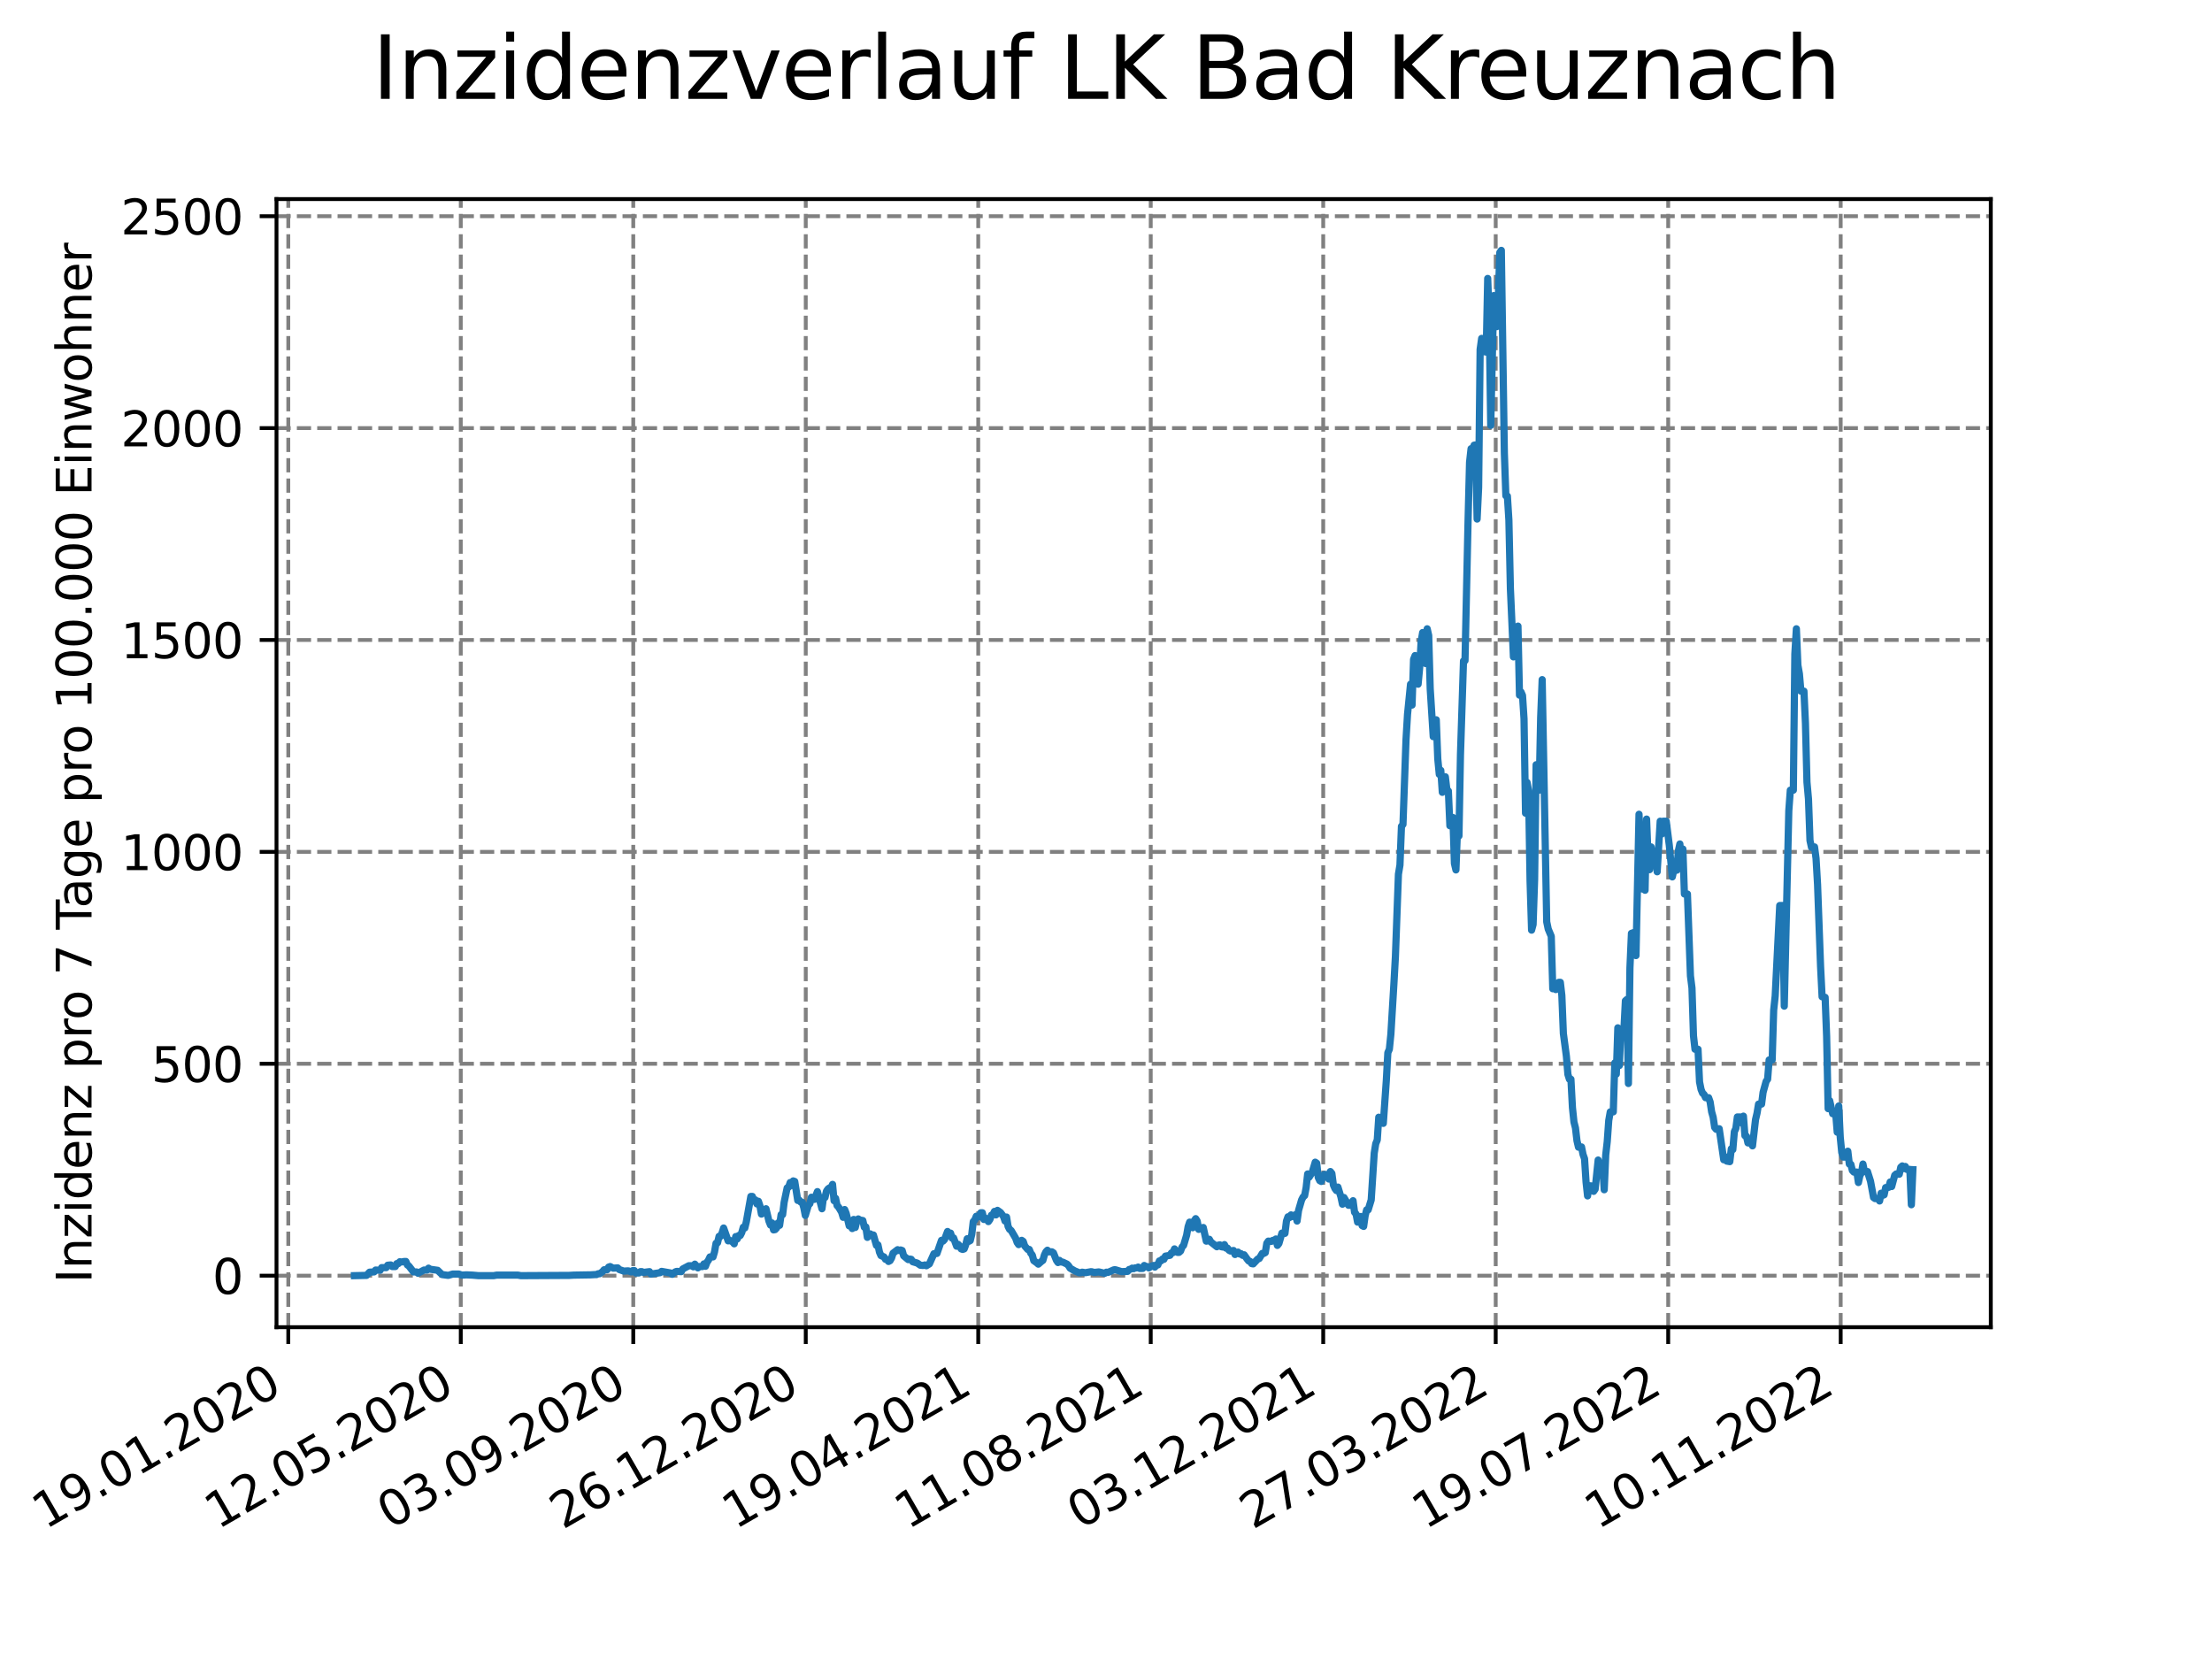 <?xml version="1.0" encoding="utf-8" standalone="no"?>
<!DOCTYPE svg PUBLIC "-//W3C//DTD SVG 1.1//EN"
  "http://www.w3.org/Graphics/SVG/1.1/DTD/svg11.dtd">
<svg xmlns:xlink="http://www.w3.org/1999/xlink" width="460.8pt" height="345.6pt" viewBox="0 0 460.8 345.6" xmlns="http://www.w3.org/2000/svg" version="1.1">
 <defs>
  <style type="text/css">*{stroke-linejoin: round; stroke-linecap: butt}</style>
 </defs>
 <g id="figure_1">
  <g id="patch_1">
   <path d="M 0 345.6 
L 460.8 345.6 
L 460.8 0 
L 0 0 
z
" style="fill: #ffffff"/>
  </g>
  <g id="axes_1">
   <g id="patch_2">
    <path d="M 57.6 276.48 
L 414.72 276.48 
L 414.72 41.472 
L 57.6 41.472 
z
" style="fill: #ffffff"/>
   </g>
   <g id="matplotlib.axis_1">
    <g id="xtick_1">
     <g id="line2d_1">
      <path d="M 60.056 276.48 
L 60.056 41.472 
" clip-path="url(#pfcb08f25c7)" style="fill: none; stroke-dasharray: 2.96,1.28; stroke-dashoffset: 0; stroke: #808080; stroke-width: 0.8"/>
     </g>
     <g id="line2d_2">
      <defs>
       <path id="m8d0f089c5f" d="M 0 0 
L 0 3.5 
" style="stroke: #000000; stroke-width: 0.8"/>
      </defs>
      <g>
       <use xlink:href="#m8d0f089c5f" x="60.056" y="276.48" style="stroke: #000000; stroke-width: 0.8"/>
      </g>
     </g>
     <g id="text_1">
      <!-- 19.01.2020 -->
      <g transform="translate(9.431 318.689) rotate(-30) scale(0.1 -0.1)">
       <defs>
        <path id="DejaVuSans-31" d="M 794 531 
L 1825 531 
L 1825 4091 
L 703 3866 
L 703 4441 
L 1819 4666 
L 2450 4666 
L 2450 531 
L 3481 531 
L 3481 0 
L 794 0 
L 794 531 
z
" transform="scale(0.016)"/>
        <path id="DejaVuSans-39" d="M 703 97 
L 703 672 
Q 941 559 1184 500 
Q 1428 441 1663 441 
Q 2288 441 2617 861 
Q 2947 1281 2994 2138 
Q 2813 1869 2534 1725 
Q 2256 1581 1919 1581 
Q 1219 1581 811 2004 
Q 403 2428 403 3163 
Q 403 3881 828 4315 
Q 1253 4750 1959 4750 
Q 2769 4750 3195 4129 
Q 3622 3509 3622 2328 
Q 3622 1225 3098 567 
Q 2575 -91 1691 -91 
Q 1453 -91 1209 -44 
Q 966 3 703 97 
z
M 1959 2075 
Q 2384 2075 2632 2365 
Q 2881 2656 2881 3163 
Q 2881 3666 2632 3958 
Q 2384 4250 1959 4250 
Q 1534 4250 1286 3958 
Q 1038 3666 1038 3163 
Q 1038 2656 1286 2365 
Q 1534 2075 1959 2075 
z
" transform="scale(0.016)"/>
        <path id="DejaVuSans-2e" d="M 684 794 
L 1344 794 
L 1344 0 
L 684 0 
L 684 794 
z
" transform="scale(0.016)"/>
        <path id="DejaVuSans-30" d="M 2034 4250 
Q 1547 4250 1301 3770 
Q 1056 3291 1056 2328 
Q 1056 1369 1301 889 
Q 1547 409 2034 409 
Q 2525 409 2770 889 
Q 3016 1369 3016 2328 
Q 3016 3291 2770 3770 
Q 2525 4250 2034 4250 
z
M 2034 4750 
Q 2819 4750 3233 4129 
Q 3647 3509 3647 2328 
Q 3647 1150 3233 529 
Q 2819 -91 2034 -91 
Q 1250 -91 836 529 
Q 422 1150 422 2328 
Q 422 3509 836 4129 
Q 1250 4750 2034 4750 
z
" transform="scale(0.016)"/>
        <path id="DejaVuSans-32" d="M 1228 531 
L 3431 531 
L 3431 0 
L 469 0 
L 469 531 
Q 828 903 1448 1529 
Q 2069 2156 2228 2338 
Q 2531 2678 2651 2914 
Q 2772 3150 2772 3378 
Q 2772 3750 2511 3984 
Q 2250 4219 1831 4219 
Q 1534 4219 1204 4116 
Q 875 4013 500 3803 
L 500 4441 
Q 881 4594 1212 4672 
Q 1544 4750 1819 4750 
Q 2544 4750 2975 4387 
Q 3406 4025 3406 3419 
Q 3406 3131 3298 2873 
Q 3191 2616 2906 2266 
Q 2828 2175 2409 1742 
Q 1991 1309 1228 531 
z
" transform="scale(0.016)"/>
       </defs>
       <use xlink:href="#DejaVuSans-31"/>
       <use xlink:href="#DejaVuSans-39" x="63.623"/>
       <use xlink:href="#DejaVuSans-2e" x="127.246"/>
       <use xlink:href="#DejaVuSans-30" x="159.033"/>
       <use xlink:href="#DejaVuSans-31" x="222.656"/>
       <use xlink:href="#DejaVuSans-2e" x="286.279"/>
       <use xlink:href="#DejaVuSans-32" x="318.066"/>
       <use xlink:href="#DejaVuSans-30" x="381.689"/>
       <use xlink:href="#DejaVuSans-32" x="445.312"/>
       <use xlink:href="#DejaVuSans-30" x="508.936"/>
      </g>
     </g>
    </g>
    <g id="xtick_2">
     <g id="line2d_3">
      <path d="M 95.989 276.48 
L 95.989 41.472 
" clip-path="url(#pfcb08f25c7)" style="fill: none; stroke-dasharray: 2.96,1.28; stroke-dashoffset: 0; stroke: #808080; stroke-width: 0.8"/>
     </g>
     <g id="line2d_4">
      <g>
       <use xlink:href="#m8d0f089c5f" x="95.989" y="276.48" style="stroke: #000000; stroke-width: 0.8"/>
      </g>
     </g>
     <g id="text_2">
      <!-- 12.05.2020 -->
      <g transform="translate(45.363 318.689) rotate(-30) scale(0.1 -0.1)">
       <defs>
        <path id="DejaVuSans-35" d="M 691 4666 
L 3169 4666 
L 3169 4134 
L 1269 4134 
L 1269 2991 
Q 1406 3038 1543 3061 
Q 1681 3084 1819 3084 
Q 2600 3084 3056 2656 
Q 3513 2228 3513 1497 
Q 3513 744 3044 326 
Q 2575 -91 1722 -91 
Q 1428 -91 1123 -41 
Q 819 9 494 109 
L 494 744 
Q 775 591 1075 516 
Q 1375 441 1709 441 
Q 2250 441 2565 725 
Q 2881 1009 2881 1497 
Q 2881 1984 2565 2268 
Q 2250 2553 1709 2553 
Q 1456 2553 1204 2497 
Q 953 2441 691 2322 
L 691 4666 
z
" transform="scale(0.016)"/>
       </defs>
       <use xlink:href="#DejaVuSans-31"/>
       <use xlink:href="#DejaVuSans-32" x="63.623"/>
       <use xlink:href="#DejaVuSans-2e" x="127.246"/>
       <use xlink:href="#DejaVuSans-30" x="159.033"/>
       <use xlink:href="#DejaVuSans-35" x="222.656"/>
       <use xlink:href="#DejaVuSans-2e" x="286.279"/>
       <use xlink:href="#DejaVuSans-32" x="318.066"/>
       <use xlink:href="#DejaVuSans-30" x="381.689"/>
       <use xlink:href="#DejaVuSans-32" x="445.312"/>
       <use xlink:href="#DejaVuSans-30" x="508.936"/>
      </g>
     </g>
    </g>
    <g id="xtick_3">
     <g id="line2d_5">
      <path d="M 131.921 276.48 
L 131.921 41.472 
" clip-path="url(#pfcb08f25c7)" style="fill: none; stroke-dasharray: 2.96,1.28; stroke-dashoffset: 0; stroke: #808080; stroke-width: 0.8"/>
     </g>
     <g id="line2d_6">
      <g>
       <use xlink:href="#m8d0f089c5f" x="131.921" y="276.48" style="stroke: #000000; stroke-width: 0.8"/>
      </g>
     </g>
     <g id="text_3">
      <!-- 03.09.2020 -->
      <g transform="translate(81.296 318.689) rotate(-30) scale(0.1 -0.1)">
       <defs>
        <path id="DejaVuSans-33" d="M 2597 2516 
Q 3050 2419 3304 2112 
Q 3559 1806 3559 1356 
Q 3559 666 3084 287 
Q 2609 -91 1734 -91 
Q 1441 -91 1130 -33 
Q 819 25 488 141 
L 488 750 
Q 750 597 1062 519 
Q 1375 441 1716 441 
Q 2309 441 2620 675 
Q 2931 909 2931 1356 
Q 2931 1769 2642 2001 
Q 2353 2234 1838 2234 
L 1294 2234 
L 1294 2753 
L 1863 2753 
Q 2328 2753 2575 2939 
Q 2822 3125 2822 3475 
Q 2822 3834 2567 4026 
Q 2313 4219 1838 4219 
Q 1578 4219 1281 4162 
Q 984 4106 628 3988 
L 628 4550 
Q 988 4650 1302 4700 
Q 1616 4750 1894 4750 
Q 2613 4750 3031 4423 
Q 3450 4097 3450 3541 
Q 3450 3153 3228 2886 
Q 3006 2619 2597 2516 
z
" transform="scale(0.016)"/>
       </defs>
       <use xlink:href="#DejaVuSans-30"/>
       <use xlink:href="#DejaVuSans-33" x="63.623"/>
       <use xlink:href="#DejaVuSans-2e" x="127.246"/>
       <use xlink:href="#DejaVuSans-30" x="159.033"/>
       <use xlink:href="#DejaVuSans-39" x="222.656"/>
       <use xlink:href="#DejaVuSans-2e" x="286.279"/>
       <use xlink:href="#DejaVuSans-32" x="318.066"/>
       <use xlink:href="#DejaVuSans-30" x="381.689"/>
       <use xlink:href="#DejaVuSans-32" x="445.312"/>
       <use xlink:href="#DejaVuSans-30" x="508.936"/>
      </g>
     </g>
    </g>
    <g id="xtick_4">
     <g id="line2d_7">
      <path d="M 167.854 276.48 
L 167.854 41.472 
" clip-path="url(#pfcb08f25c7)" style="fill: none; stroke-dasharray: 2.96,1.28; stroke-dashoffset: 0; stroke: #808080; stroke-width: 0.8"/>
     </g>
     <g id="line2d_8">
      <g>
       <use xlink:href="#m8d0f089c5f" x="167.854" y="276.48" style="stroke: #000000; stroke-width: 0.8"/>
      </g>
     </g>
     <g id="text_4">
      <!-- 26.12.2020 -->
      <g transform="translate(117.229 318.689) rotate(-30) scale(0.1 -0.1)">
       <defs>
        <path id="DejaVuSans-36" d="M 2113 2584 
Q 1688 2584 1439 2293 
Q 1191 2003 1191 1497 
Q 1191 994 1439 701 
Q 1688 409 2113 409 
Q 2538 409 2786 701 
Q 3034 994 3034 1497 
Q 3034 2003 2786 2293 
Q 2538 2584 2113 2584 
z
M 3366 4563 
L 3366 3988 
Q 3128 4100 2886 4159 
Q 2644 4219 2406 4219 
Q 1781 4219 1451 3797 
Q 1122 3375 1075 2522 
Q 1259 2794 1537 2939 
Q 1816 3084 2150 3084 
Q 2853 3084 3261 2657 
Q 3669 2231 3669 1497 
Q 3669 778 3244 343 
Q 2819 -91 2113 -91 
Q 1303 -91 875 529 
Q 447 1150 447 2328 
Q 447 3434 972 4092 
Q 1497 4750 2381 4750 
Q 2619 4750 2861 4703 
Q 3103 4656 3366 4563 
z
" transform="scale(0.016)"/>
       </defs>
       <use xlink:href="#DejaVuSans-32"/>
       <use xlink:href="#DejaVuSans-36" x="63.623"/>
       <use xlink:href="#DejaVuSans-2e" x="127.246"/>
       <use xlink:href="#DejaVuSans-31" x="159.033"/>
       <use xlink:href="#DejaVuSans-32" x="222.656"/>
       <use xlink:href="#DejaVuSans-2e" x="286.279"/>
       <use xlink:href="#DejaVuSans-32" x="318.066"/>
       <use xlink:href="#DejaVuSans-30" x="381.689"/>
       <use xlink:href="#DejaVuSans-32" x="445.312"/>
       <use xlink:href="#DejaVuSans-30" x="508.936"/>
      </g>
     </g>
    </g>
    <g id="xtick_5">
     <g id="line2d_9">
      <path d="M 203.786 276.48 
L 203.786 41.472 
" clip-path="url(#pfcb08f25c7)" style="fill: none; stroke-dasharray: 2.96,1.28; stroke-dashoffset: 0; stroke: #808080; stroke-width: 0.8"/>
     </g>
     <g id="line2d_10">
      <g>
       <use xlink:href="#m8d0f089c5f" x="203.786" y="276.48" style="stroke: #000000; stroke-width: 0.8"/>
      </g>
     </g>
     <g id="text_5">
      <!-- 19.04.2021 -->
      <g transform="translate(153.161 318.689) rotate(-30) scale(0.1 -0.1)">
       <defs>
        <path id="DejaVuSans-34" d="M 2419 4116 
L 825 1625 
L 2419 1625 
L 2419 4116 
z
M 2253 4666 
L 3047 4666 
L 3047 1625 
L 3713 1625 
L 3713 1100 
L 3047 1100 
L 3047 0 
L 2419 0 
L 2419 1100 
L 313 1100 
L 313 1709 
L 2253 4666 
z
" transform="scale(0.016)"/>
       </defs>
       <use xlink:href="#DejaVuSans-31"/>
       <use xlink:href="#DejaVuSans-39" x="63.623"/>
       <use xlink:href="#DejaVuSans-2e" x="127.246"/>
       <use xlink:href="#DejaVuSans-30" x="159.033"/>
       <use xlink:href="#DejaVuSans-34" x="222.656"/>
       <use xlink:href="#DejaVuSans-2e" x="286.279"/>
       <use xlink:href="#DejaVuSans-32" x="318.066"/>
       <use xlink:href="#DejaVuSans-30" x="381.689"/>
       <use xlink:href="#DejaVuSans-32" x="445.312"/>
       <use xlink:href="#DejaVuSans-31" x="508.936"/>
      </g>
     </g>
    </g>
    <g id="xtick_6">
     <g id="line2d_11">
      <path d="M 239.719 276.48 
L 239.719 41.472 
" clip-path="url(#pfcb08f25c7)" style="fill: none; stroke-dasharray: 2.96,1.28; stroke-dashoffset: 0; stroke: #808080; stroke-width: 0.8"/>
     </g>
     <g id="line2d_12">
      <g>
       <use xlink:href="#m8d0f089c5f" x="239.719" y="276.48" style="stroke: #000000; stroke-width: 0.8"/>
      </g>
     </g>
     <g id="text_6">
      <!-- 11.08.2021 -->
      <g transform="translate(189.094 318.689) rotate(-30) scale(0.1 -0.1)">
       <defs>
        <path id="DejaVuSans-38" d="M 2034 2216 
Q 1584 2216 1326 1975 
Q 1069 1734 1069 1313 
Q 1069 891 1326 650 
Q 1584 409 2034 409 
Q 2484 409 2743 651 
Q 3003 894 3003 1313 
Q 3003 1734 2745 1975 
Q 2488 2216 2034 2216 
z
M 1403 2484 
Q 997 2584 770 2862 
Q 544 3141 544 3541 
Q 544 4100 942 4425 
Q 1341 4750 2034 4750 
Q 2731 4750 3128 4425 
Q 3525 4100 3525 3541 
Q 3525 3141 3298 2862 
Q 3072 2584 2669 2484 
Q 3125 2378 3379 2068 
Q 3634 1759 3634 1313 
Q 3634 634 3220 271 
Q 2806 -91 2034 -91 
Q 1263 -91 848 271 
Q 434 634 434 1313 
Q 434 1759 690 2068 
Q 947 2378 1403 2484 
z
M 1172 3481 
Q 1172 3119 1398 2916 
Q 1625 2713 2034 2713 
Q 2441 2713 2670 2916 
Q 2900 3119 2900 3481 
Q 2900 3844 2670 4047 
Q 2441 4250 2034 4250 
Q 1625 4250 1398 4047 
Q 1172 3844 1172 3481 
z
" transform="scale(0.016)"/>
       </defs>
       <use xlink:href="#DejaVuSans-31"/>
       <use xlink:href="#DejaVuSans-31" x="63.623"/>
       <use xlink:href="#DejaVuSans-2e" x="127.246"/>
       <use xlink:href="#DejaVuSans-30" x="159.033"/>
       <use xlink:href="#DejaVuSans-38" x="222.656"/>
       <use xlink:href="#DejaVuSans-2e" x="286.279"/>
       <use xlink:href="#DejaVuSans-32" x="318.066"/>
       <use xlink:href="#DejaVuSans-30" x="381.689"/>
       <use xlink:href="#DejaVuSans-32" x="445.312"/>
       <use xlink:href="#DejaVuSans-31" x="508.936"/>
      </g>
     </g>
    </g>
    <g id="xtick_7">
     <g id="line2d_13">
      <path d="M 275.652 276.48 
L 275.652 41.472 
" clip-path="url(#pfcb08f25c7)" style="fill: none; stroke-dasharray: 2.96,1.28; stroke-dashoffset: 0; stroke: #808080; stroke-width: 0.8"/>
     </g>
     <g id="line2d_14">
      <g>
       <use xlink:href="#m8d0f089c5f" x="275.652" y="276.48" style="stroke: #000000; stroke-width: 0.8"/>
      </g>
     </g>
     <g id="text_7">
      <!-- 03.12.2021 -->
      <g transform="translate(225.027 318.689) rotate(-30) scale(0.1 -0.1)">
       <use xlink:href="#DejaVuSans-30"/>
       <use xlink:href="#DejaVuSans-33" x="63.623"/>
       <use xlink:href="#DejaVuSans-2e" x="127.246"/>
       <use xlink:href="#DejaVuSans-31" x="159.033"/>
       <use xlink:href="#DejaVuSans-32" x="222.656"/>
       <use xlink:href="#DejaVuSans-2e" x="286.279"/>
       <use xlink:href="#DejaVuSans-32" x="318.066"/>
       <use xlink:href="#DejaVuSans-30" x="381.689"/>
       <use xlink:href="#DejaVuSans-32" x="445.312"/>
       <use xlink:href="#DejaVuSans-31" x="508.936"/>
      </g>
     </g>
    </g>
    <g id="xtick_8">
     <g id="line2d_15">
      <path d="M 311.584 276.48 
L 311.584 41.472 
" clip-path="url(#pfcb08f25c7)" style="fill: none; stroke-dasharray: 2.96,1.28; stroke-dashoffset: 0; stroke: #808080; stroke-width: 0.8"/>
     </g>
     <g id="line2d_16">
      <g>
       <use xlink:href="#m8d0f089c5f" x="311.584" y="276.48" style="stroke: #000000; stroke-width: 0.8"/>
      </g>
     </g>
     <g id="text_8">
      <!-- 27.03.2022 -->
      <g transform="translate(260.959 318.689) rotate(-30) scale(0.1 -0.1)">
       <defs>
        <path id="DejaVuSans-37" d="M 525 4666 
L 3525 4666 
L 3525 4397 
L 1831 0 
L 1172 0 
L 2766 4134 
L 525 4134 
L 525 4666 
z
" transform="scale(0.016)"/>
       </defs>
       <use xlink:href="#DejaVuSans-32"/>
       <use xlink:href="#DejaVuSans-37" x="63.623"/>
       <use xlink:href="#DejaVuSans-2e" x="127.246"/>
       <use xlink:href="#DejaVuSans-30" x="159.033"/>
       <use xlink:href="#DejaVuSans-33" x="222.656"/>
       <use xlink:href="#DejaVuSans-2e" x="286.279"/>
       <use xlink:href="#DejaVuSans-32" x="318.066"/>
       <use xlink:href="#DejaVuSans-30" x="381.689"/>
       <use xlink:href="#DejaVuSans-32" x="445.312"/>
       <use xlink:href="#DejaVuSans-32" x="508.936"/>
      </g>
     </g>
    </g>
    <g id="xtick_9">
     <g id="line2d_17">
      <path d="M 347.517 276.48 
L 347.517 41.472 
" clip-path="url(#pfcb08f25c7)" style="fill: none; stroke-dasharray: 2.96,1.28; stroke-dashoffset: 0; stroke: #808080; stroke-width: 0.8"/>
     </g>
     <g id="line2d_18">
      <g>
       <use xlink:href="#m8d0f089c5f" x="347.517" y="276.48" style="stroke: #000000; stroke-width: 0.8"/>
      </g>
     </g>
     <g id="text_9">
      <!-- 19.07.2022 -->
      <g transform="translate(296.892 318.689) rotate(-30) scale(0.1 -0.1)">
       <use xlink:href="#DejaVuSans-31"/>
       <use xlink:href="#DejaVuSans-39" x="63.623"/>
       <use xlink:href="#DejaVuSans-2e" x="127.246"/>
       <use xlink:href="#DejaVuSans-30" x="159.033"/>
       <use xlink:href="#DejaVuSans-37" x="222.656"/>
       <use xlink:href="#DejaVuSans-2e" x="286.279"/>
       <use xlink:href="#DejaVuSans-32" x="318.066"/>
       <use xlink:href="#DejaVuSans-30" x="381.689"/>
       <use xlink:href="#DejaVuSans-32" x="445.312"/>
       <use xlink:href="#DejaVuSans-32" x="508.936"/>
      </g>
     </g>
    </g>
    <g id="xtick_10">
     <g id="line2d_19">
      <path d="M 383.45 276.48 
L 383.45 41.472 
" clip-path="url(#pfcb08f25c7)" style="fill: none; stroke-dasharray: 2.96,1.28; stroke-dashoffset: 0; stroke: #808080; stroke-width: 0.8"/>
     </g>
     <g id="line2d_20">
      <g>
       <use xlink:href="#m8d0f089c5f" x="383.45" y="276.48" style="stroke: #000000; stroke-width: 0.8"/>
      </g>
     </g>
     <g id="text_10">
      <!-- 10.11.2022 -->
      <g transform="translate(332.824 318.689) rotate(-30) scale(0.1 -0.1)">
       <use xlink:href="#DejaVuSans-31"/>
       <use xlink:href="#DejaVuSans-30" x="63.623"/>
       <use xlink:href="#DejaVuSans-2e" x="127.246"/>
       <use xlink:href="#DejaVuSans-31" x="159.033"/>
       <use xlink:href="#DejaVuSans-31" x="222.656"/>
       <use xlink:href="#DejaVuSans-2e" x="286.279"/>
       <use xlink:href="#DejaVuSans-32" x="318.066"/>
       <use xlink:href="#DejaVuSans-30" x="381.689"/>
       <use xlink:href="#DejaVuSans-32" x="445.312"/>
       <use xlink:href="#DejaVuSans-32" x="508.936"/>
      </g>
     </g>
    </g>
   </g>
   <g id="matplotlib.axis_2">
    <g id="ytick_1">
     <g id="line2d_21">
      <path d="M 57.6 265.742 
L 414.72 265.742 
" clip-path="url(#pfcb08f25c7)" style="fill: none; stroke-dasharray: 2.96,1.28; stroke-dashoffset: 0; stroke: #808080; stroke-width: 0.8"/>
     </g>
     <g id="line2d_22">
      <defs>
       <path id="mafaeffba6e" d="M 0 0 
L -3.5 0 
" style="stroke: #000000; stroke-width: 0.8"/>
      </defs>
      <g>
       <use xlink:href="#mafaeffba6e" x="57.6" y="265.742" style="stroke: #000000; stroke-width: 0.8"/>
      </g>
     </g>
     <g id="text_11">
      <!-- 0 -->
      <g transform="translate(44.237 269.541) scale(0.1 -0.1)">
       <use xlink:href="#DejaVuSans-30"/>
      </g>
     </g>
    </g>
    <g id="ytick_2">
     <g id="line2d_23">
      <path d="M 57.6 221.601 
L 414.72 221.601 
" clip-path="url(#pfcb08f25c7)" style="fill: none; stroke-dasharray: 2.96,1.28; stroke-dashoffset: 0; stroke: #808080; stroke-width: 0.8"/>
     </g>
     <g id="line2d_24">
      <g>
       <use xlink:href="#mafaeffba6e" x="57.6" y="221.601" style="stroke: #000000; stroke-width: 0.8"/>
      </g>
     </g>
     <g id="text_12">
      <!-- 500 -->
      <g transform="translate(31.512 225.401) scale(0.1 -0.1)">
       <use xlink:href="#DejaVuSans-35"/>
       <use xlink:href="#DejaVuSans-30" x="63.623"/>
       <use xlink:href="#DejaVuSans-30" x="127.246"/>
      </g>
     </g>
    </g>
    <g id="ytick_3">
     <g id="line2d_25">
      <path d="M 57.6 177.461 
L 414.72 177.461 
" clip-path="url(#pfcb08f25c7)" style="fill: none; stroke-dasharray: 2.96,1.28; stroke-dashoffset: 0; stroke: #808080; stroke-width: 0.8"/>
     </g>
     <g id="line2d_26">
      <g>
       <use xlink:href="#mafaeffba6e" x="57.6" y="177.461" style="stroke: #000000; stroke-width: 0.8"/>
      </g>
     </g>
     <g id="text_13">
      <!-- 1000 -->
      <g transform="translate(25.15 181.26) scale(0.1 -0.1)">
       <use xlink:href="#DejaVuSans-31"/>
       <use xlink:href="#DejaVuSans-30" x="63.623"/>
       <use xlink:href="#DejaVuSans-30" x="127.246"/>
       <use xlink:href="#DejaVuSans-30" x="190.869"/>
      </g>
     </g>
    </g>
    <g id="ytick_4">
     <g id="line2d_27">
      <path d="M 57.6 133.32 
L 414.72 133.32 
" clip-path="url(#pfcb08f25c7)" style="fill: none; stroke-dasharray: 2.96,1.28; stroke-dashoffset: 0; stroke: #808080; stroke-width: 0.8"/>
     </g>
     <g id="line2d_28">
      <g>
       <use xlink:href="#mafaeffba6e" x="57.6" y="133.32" style="stroke: #000000; stroke-width: 0.8"/>
      </g>
     </g>
     <g id="text_14">
      <!-- 1500 -->
      <g transform="translate(25.15 137.119) scale(0.1 -0.1)">
       <use xlink:href="#DejaVuSans-31"/>
       <use xlink:href="#DejaVuSans-35" x="63.623"/>
       <use xlink:href="#DejaVuSans-30" x="127.246"/>
       <use xlink:href="#DejaVuSans-30" x="190.869"/>
      </g>
     </g>
    </g>
    <g id="ytick_5">
     <g id="line2d_29">
      <path d="M 57.6 89.179 
L 414.72 89.179 
" clip-path="url(#pfcb08f25c7)" style="fill: none; stroke-dasharray: 2.96,1.28; stroke-dashoffset: 0; stroke: #808080; stroke-width: 0.8"/>
     </g>
     <g id="line2d_30">
      <g>
       <use xlink:href="#mafaeffba6e" x="57.6" y="89.179" style="stroke: #000000; stroke-width: 0.8"/>
      </g>
     </g>
     <g id="text_15">
      <!-- 2000 -->
      <g transform="translate(25.15 92.979) scale(0.1 -0.1)">
       <use xlink:href="#DejaVuSans-32"/>
       <use xlink:href="#DejaVuSans-30" x="63.623"/>
       <use xlink:href="#DejaVuSans-30" x="127.246"/>
       <use xlink:href="#DejaVuSans-30" x="190.869"/>
      </g>
     </g>
    </g>
    <g id="ytick_6">
     <g id="line2d_31">
      <path d="M 57.6 45.039 
L 414.72 45.039 
" clip-path="url(#pfcb08f25c7)" style="fill: none; stroke-dasharray: 2.96,1.28; stroke-dashoffset: 0; stroke: #808080; stroke-width: 0.8"/>
     </g>
     <g id="line2d_32">
      <g>
       <use xlink:href="#mafaeffba6e" x="57.6" y="45.039" style="stroke: #000000; stroke-width: 0.8"/>
      </g>
     </g>
     <g id="text_16">
      <!-- 2500 -->
      <g transform="translate(25.15 48.838) scale(0.1 -0.1)">
       <use xlink:href="#DejaVuSans-32"/>
       <use xlink:href="#DejaVuSans-35" x="63.623"/>
       <use xlink:href="#DejaVuSans-30" x="127.246"/>
       <use xlink:href="#DejaVuSans-30" x="190.869"/>
      </g>
     </g>
    </g>
    <g id="text_17">
     <!-- Inzidenz pro 7 Tage pro 100.000 Einwohner -->
     <g transform="translate(19.07 267.301) rotate(-90) scale(0.1 -0.1)">
      <defs>
       <path id="DejaVuSans-49" d="M 628 4666 
L 1259 4666 
L 1259 0 
L 628 0 
L 628 4666 
z
" transform="scale(0.016)"/>
       <path id="DejaVuSans-6e" d="M 3513 2113 
L 3513 0 
L 2938 0 
L 2938 2094 
Q 2938 2591 2744 2837 
Q 2550 3084 2163 3084 
Q 1697 3084 1428 2787 
Q 1159 2491 1159 1978 
L 1159 0 
L 581 0 
L 581 3500 
L 1159 3500 
L 1159 2956 
Q 1366 3272 1645 3428 
Q 1925 3584 2291 3584 
Q 2894 3584 3203 3211 
Q 3513 2838 3513 2113 
z
" transform="scale(0.016)"/>
       <path id="DejaVuSans-7a" d="M 353 3500 
L 3084 3500 
L 3084 2975 
L 922 459 
L 3084 459 
L 3084 0 
L 275 0 
L 275 525 
L 2438 3041 
L 353 3041 
L 353 3500 
z
" transform="scale(0.016)"/>
       <path id="DejaVuSans-69" d="M 603 3500 
L 1178 3500 
L 1178 0 
L 603 0 
L 603 3500 
z
M 603 4863 
L 1178 4863 
L 1178 4134 
L 603 4134 
L 603 4863 
z
" transform="scale(0.016)"/>
       <path id="DejaVuSans-64" d="M 2906 2969 
L 2906 4863 
L 3481 4863 
L 3481 0 
L 2906 0 
L 2906 525 
Q 2725 213 2448 61 
Q 2172 -91 1784 -91 
Q 1150 -91 751 415 
Q 353 922 353 1747 
Q 353 2572 751 3078 
Q 1150 3584 1784 3584 
Q 2172 3584 2448 3432 
Q 2725 3281 2906 2969 
z
M 947 1747 
Q 947 1113 1208 752 
Q 1469 391 1925 391 
Q 2381 391 2643 752 
Q 2906 1113 2906 1747 
Q 2906 2381 2643 2742 
Q 2381 3103 1925 3103 
Q 1469 3103 1208 2742 
Q 947 2381 947 1747 
z
" transform="scale(0.016)"/>
       <path id="DejaVuSans-65" d="M 3597 1894 
L 3597 1613 
L 953 1613 
Q 991 1019 1311 708 
Q 1631 397 2203 397 
Q 2534 397 2845 478 
Q 3156 559 3463 722 
L 3463 178 
Q 3153 47 2828 -22 
Q 2503 -91 2169 -91 
Q 1331 -91 842 396 
Q 353 884 353 1716 
Q 353 2575 817 3079 
Q 1281 3584 2069 3584 
Q 2775 3584 3186 3129 
Q 3597 2675 3597 1894 
z
M 3022 2063 
Q 3016 2534 2758 2815 
Q 2500 3097 2075 3097 
Q 1594 3097 1305 2825 
Q 1016 2553 972 2059 
L 3022 2063 
z
" transform="scale(0.016)"/>
       <path id="DejaVuSans-20" transform="scale(0.016)"/>
       <path id="DejaVuSans-70" d="M 1159 525 
L 1159 -1331 
L 581 -1331 
L 581 3500 
L 1159 3500 
L 1159 2969 
Q 1341 3281 1617 3432 
Q 1894 3584 2278 3584 
Q 2916 3584 3314 3078 
Q 3713 2572 3713 1747 
Q 3713 922 3314 415 
Q 2916 -91 2278 -91 
Q 1894 -91 1617 61 
Q 1341 213 1159 525 
z
M 3116 1747 
Q 3116 2381 2855 2742 
Q 2594 3103 2138 3103 
Q 1681 3103 1420 2742 
Q 1159 2381 1159 1747 
Q 1159 1113 1420 752 
Q 1681 391 2138 391 
Q 2594 391 2855 752 
Q 3116 1113 3116 1747 
z
" transform="scale(0.016)"/>
       <path id="DejaVuSans-72" d="M 2631 2963 
Q 2534 3019 2420 3045 
Q 2306 3072 2169 3072 
Q 1681 3072 1420 2755 
Q 1159 2438 1159 1844 
L 1159 0 
L 581 0 
L 581 3500 
L 1159 3500 
L 1159 2956 
Q 1341 3275 1631 3429 
Q 1922 3584 2338 3584 
Q 2397 3584 2469 3576 
Q 2541 3569 2628 3553 
L 2631 2963 
z
" transform="scale(0.016)"/>
       <path id="DejaVuSans-6f" d="M 1959 3097 
Q 1497 3097 1228 2736 
Q 959 2375 959 1747 
Q 959 1119 1226 758 
Q 1494 397 1959 397 
Q 2419 397 2687 759 
Q 2956 1122 2956 1747 
Q 2956 2369 2687 2733 
Q 2419 3097 1959 3097 
z
M 1959 3584 
Q 2709 3584 3137 3096 
Q 3566 2609 3566 1747 
Q 3566 888 3137 398 
Q 2709 -91 1959 -91 
Q 1206 -91 779 398 
Q 353 888 353 1747 
Q 353 2609 779 3096 
Q 1206 3584 1959 3584 
z
" transform="scale(0.016)"/>
       <path id="DejaVuSans-54" d="M -19 4666 
L 3928 4666 
L 3928 4134 
L 2272 4134 
L 2272 0 
L 1638 0 
L 1638 4134 
L -19 4134 
L -19 4666 
z
" transform="scale(0.016)"/>
       <path id="DejaVuSans-61" d="M 2194 1759 
Q 1497 1759 1228 1600 
Q 959 1441 959 1056 
Q 959 750 1161 570 
Q 1363 391 1709 391 
Q 2188 391 2477 730 
Q 2766 1069 2766 1631 
L 2766 1759 
L 2194 1759 
z
M 3341 1997 
L 3341 0 
L 2766 0 
L 2766 531 
Q 2569 213 2275 61 
Q 1981 -91 1556 -91 
Q 1019 -91 701 211 
Q 384 513 384 1019 
Q 384 1609 779 1909 
Q 1175 2209 1959 2209 
L 2766 2209 
L 2766 2266 
Q 2766 2663 2505 2880 
Q 2244 3097 1772 3097 
Q 1472 3097 1187 3025 
Q 903 2953 641 2809 
L 641 3341 
Q 956 3463 1253 3523 
Q 1550 3584 1831 3584 
Q 2591 3584 2966 3190 
Q 3341 2797 3341 1997 
z
" transform="scale(0.016)"/>
       <path id="DejaVuSans-67" d="M 2906 1791 
Q 2906 2416 2648 2759 
Q 2391 3103 1925 3103 
Q 1463 3103 1205 2759 
Q 947 2416 947 1791 
Q 947 1169 1205 825 
Q 1463 481 1925 481 
Q 2391 481 2648 825 
Q 2906 1169 2906 1791 
z
M 3481 434 
Q 3481 -459 3084 -895 
Q 2688 -1331 1869 -1331 
Q 1566 -1331 1297 -1286 
Q 1028 -1241 775 -1147 
L 775 -588 
Q 1028 -725 1275 -790 
Q 1522 -856 1778 -856 
Q 2344 -856 2625 -561 
Q 2906 -266 2906 331 
L 2906 616 
Q 2728 306 2450 153 
Q 2172 0 1784 0 
Q 1141 0 747 490 
Q 353 981 353 1791 
Q 353 2603 747 3093 
Q 1141 3584 1784 3584 
Q 2172 3584 2450 3431 
Q 2728 3278 2906 2969 
L 2906 3500 
L 3481 3500 
L 3481 434 
z
" transform="scale(0.016)"/>
       <path id="DejaVuSans-45" d="M 628 4666 
L 3578 4666 
L 3578 4134 
L 1259 4134 
L 1259 2753 
L 3481 2753 
L 3481 2222 
L 1259 2222 
L 1259 531 
L 3634 531 
L 3634 0 
L 628 0 
L 628 4666 
z
" transform="scale(0.016)"/>
       <path id="DejaVuSans-77" d="M 269 3500 
L 844 3500 
L 1563 769 
L 2278 3500 
L 2956 3500 
L 3675 769 
L 4391 3500 
L 4966 3500 
L 4050 0 
L 3372 0 
L 2619 2869 
L 1863 0 
L 1184 0 
L 269 3500 
z
" transform="scale(0.016)"/>
       <path id="DejaVuSans-68" d="M 3513 2113 
L 3513 0 
L 2938 0 
L 2938 2094 
Q 2938 2591 2744 2837 
Q 2550 3084 2163 3084 
Q 1697 3084 1428 2787 
Q 1159 2491 1159 1978 
L 1159 0 
L 581 0 
L 581 4863 
L 1159 4863 
L 1159 2956 
Q 1366 3272 1645 3428 
Q 1925 3584 2291 3584 
Q 2894 3584 3203 3211 
Q 3513 2838 3513 2113 
z
" transform="scale(0.016)"/>
      </defs>
      <use xlink:href="#DejaVuSans-49"/>
      <use xlink:href="#DejaVuSans-6e" x="29.492"/>
      <use xlink:href="#DejaVuSans-7a" x="92.871"/>
      <use xlink:href="#DejaVuSans-69" x="145.361"/>
      <use xlink:href="#DejaVuSans-64" x="173.145"/>
      <use xlink:href="#DejaVuSans-65" x="236.621"/>
      <use xlink:href="#DejaVuSans-6e" x="298.145"/>
      <use xlink:href="#DejaVuSans-7a" x="361.523"/>
      <use xlink:href="#DejaVuSans-20" x="414.014"/>
      <use xlink:href="#DejaVuSans-70" x="445.801"/>
      <use xlink:href="#DejaVuSans-72" x="509.277"/>
      <use xlink:href="#DejaVuSans-6f" x="548.141"/>
      <use xlink:href="#DejaVuSans-20" x="609.322"/>
      <use xlink:href="#DejaVuSans-37" x="641.109"/>
      <use xlink:href="#DejaVuSans-20" x="704.732"/>
      <use xlink:href="#DejaVuSans-54" x="736.52"/>
      <use xlink:href="#DejaVuSans-61" x="781.104"/>
      <use xlink:href="#DejaVuSans-67" x="842.383"/>
      <use xlink:href="#DejaVuSans-65" x="905.859"/>
      <use xlink:href="#DejaVuSans-20" x="967.383"/>
      <use xlink:href="#DejaVuSans-70" x="999.17"/>
      <use xlink:href="#DejaVuSans-72" x="1062.646"/>
      <use xlink:href="#DejaVuSans-6f" x="1101.51"/>
      <use xlink:href="#DejaVuSans-20" x="1162.691"/>
      <use xlink:href="#DejaVuSans-31" x="1194.479"/>
      <use xlink:href="#DejaVuSans-30" x="1258.102"/>
      <use xlink:href="#DejaVuSans-30" x="1321.725"/>
      <use xlink:href="#DejaVuSans-2e" x="1385.348"/>
      <use xlink:href="#DejaVuSans-30" x="1417.135"/>
      <use xlink:href="#DejaVuSans-30" x="1480.758"/>
      <use xlink:href="#DejaVuSans-30" x="1544.381"/>
      <use xlink:href="#DejaVuSans-20" x="1608.004"/>
      <use xlink:href="#DejaVuSans-45" x="1639.791"/>
      <use xlink:href="#DejaVuSans-69" x="1702.975"/>
      <use xlink:href="#DejaVuSans-6e" x="1730.758"/>
      <use xlink:href="#DejaVuSans-77" x="1794.137"/>
      <use xlink:href="#DejaVuSans-6f" x="1875.924"/>
      <use xlink:href="#DejaVuSans-68" x="1937.105"/>
      <use xlink:href="#DejaVuSans-6e" x="2000.484"/>
      <use xlink:href="#DejaVuSans-65" x="2063.863"/>
      <use xlink:href="#DejaVuSans-72" x="2125.387"/>
     </g>
    </g>
   </g>
   <g id="line2d_33">
    <path d="M 73.833 265.742 
L 76.354 265.686 
L 76.985 265.017 
L 77.93 264.962 
L 78.246 264.571 
L 79.191 264.627 
L 79.506 264.069 
L 80.452 264.069 
L 80.767 263.568 
L 81.397 263.512 
L 81.713 263.846 
L 82.343 263.846 
L 82.658 263.233 
L 82.973 263.233 
L 83.289 262.843 
L 83.604 262.899 
L 84.234 262.787 
L 84.549 262.787 
L 84.865 263.512 
L 85.18 263.735 
L 86.125 264.962 
L 86.756 264.962 
L 87.071 265.24 
L 88.332 264.571 
L 88.962 264.571 
L 89.277 264.181 
L 89.593 264.404 
L 91.169 264.627 
L 91.799 265.24 
L 92.114 265.519 
L 93.375 265.686 
L 94.321 265.408 
L 94.951 265.408 
L 95.581 265.408 
L 96.212 265.631 
L 97.157 265.575 
L 98.418 265.631 
L 99.679 265.742 
L 102.831 265.742 
L 103.461 265.631 
L 107.874 265.631 
L 108.505 265.742 
L 118.591 265.686 
L 119.537 265.631 
L 123.004 265.575 
L 123.949 265.519 
L 124.265 265.519 
L 124.58 265.352 
L 124.895 265.352 
L 125.525 264.906 
L 125.84 264.516 
L 126.471 264.516 
L 126.786 263.958 
L 127.101 263.846 
L 127.732 264.181 
L 128.677 264.125 
L 128.992 264.46 
L 129.938 264.794 
L 130.884 264.739 
L 131.514 264.962 
L 131.829 264.683 
L 132.144 264.683 
L 132.46 265.185 
L 133.09 265.185 
L 133.405 264.906 
L 133.72 264.906 
L 134.036 265.073 
L 135.296 264.906 
L 135.612 265.408 
L 137.503 265.129 
L 137.818 264.85 
L 139.709 265.185 
L 140.024 265.463 
L 140.655 264.962 
L 140.97 264.85 
L 141.916 264.906 
L 142.231 264.348 
L 143.492 263.679 
L 144.122 263.679 
L 144.437 263.902 
L 144.752 263.345 
L 145.383 264.125 
L 145.698 263.846 
L 146.328 263.846 
L 146.644 263.289 
L 146.959 263.791 
L 147.274 262.954 
L 147.589 262.508 
L 147.904 261.839 
L 148.535 261.839 
L 148.85 260.78 
L 149.165 258.996 
L 149.48 258.885 
L 149.796 257.546 
L 150.111 257.546 
L 150.426 256.822 
L 150.741 255.818 
L 151.687 258.494 
L 152.002 258.383 
L 152.632 258.717 
L 152.948 259.108 
L 153.263 257.602 
L 153.578 258.104 
L 153.893 257.379 
L 154.208 257.379 
L 154.524 256.766 
L 154.839 255.651 
L 155.154 255.818 
L 155.469 254.536 
L 156.415 249.239 
L 156.73 249.239 
L 157.045 250.187 
L 157.36 249.964 
L 157.676 250.8 
L 157.991 250.243 
L 158.306 251.191 
L 158.621 252.919 
L 158.936 252.417 
L 159.252 252.306 
L 159.567 251.804 
L 160.197 254.424 
L 160.512 255.205 
L 160.828 254.759 
L 161.143 256.208 
L 161.458 256.153 
L 161.773 255.818 
L 162.088 254.759 
L 162.404 255.261 
L 162.719 253.03 
L 163.034 253.03 
L 163.349 250.466 
L 163.98 247.455 
L 164.295 247.288 
L 164.61 246.34 
L 164.925 246.953 
L 165.24 246.006 
L 165.556 246.117 
L 166.186 250.076 
L 166.501 250.02 
L 166.816 250.41 
L 167.132 250.466 
L 167.447 251.581 
L 167.762 253.198 
L 168.392 251.079 
L 168.708 250.745 
L 169.023 249.407 
L 169.338 249.741 
L 169.653 249.853 
L 170.283 248.236 
L 171.229 251.804 
L 171.544 249.462 
L 171.859 249.462 
L 172.175 248.124 
L 172.49 247.678 
L 172.805 247.455 
L 173.12 247.455 
L 173.435 246.73 
L 173.751 250.131 
L 174.066 249.63 
L 174.381 251.135 
L 174.696 251.469 
L 175.327 252.529 
L 175.642 253.588 
L 175.957 251.971 
L 176.272 252.752 
L 176.903 255.372 
L 177.218 254.982 
L 177.533 255.93 
L 177.848 254.034 
L 178.163 255.707 
L 178.479 254.424 
L 178.794 253.923 
L 179.109 254.146 
L 179.739 254.257 
L 180.055 255.651 
L 180.37 255.595 
L 180.685 257.769 
L 181 257.212 
L 181.315 257.045 
L 181.631 257.435 
L 181.946 257.268 
L 182.576 259.442 
L 182.891 259.331 
L 183.207 260.836 
L 183.522 261.561 
L 184.152 261.839 
L 184.467 262.341 
L 184.783 262.397 
L 185.098 262.787 
L 185.413 262.62 
L 185.728 262.062 
L 186.043 261.059 
L 186.989 260.334 
L 187.304 260.501 
L 187.619 260.39 
L 187.935 260.501 
L 188.25 261.616 
L 189.195 262.397 
L 189.511 262.285 
L 189.826 262.341 
L 190.141 262.843 
L 191.087 263.122 
L 191.717 263.568 
L 192.347 263.623 
L 192.663 263.512 
L 192.978 263.679 
L 193.608 263.289 
L 194.554 261.17 
L 195.184 261.115 
L 196.13 258.383 
L 196.445 258.55 
L 196.76 258.215 
L 197.391 256.543 
L 197.706 257.1 
L 198.021 256.877 
L 198.336 257.937 
L 198.651 257.881 
L 199.282 259.609 
L 199.597 259.219 
L 199.912 259.554 
L 200.227 260.167 
L 200.543 260.278 
L 200.858 260.167 
L 201.173 259.331 
L 201.488 258.048 
L 201.803 258.606 
L 202.119 258.438 
L 202.434 257.156 
L 202.749 254.48 
L 203.064 254.146 
L 203.379 253.365 
L 203.695 253.365 
L 204.01 253.477 
L 204.325 252.64 
L 204.64 252.64 
L 204.955 254.034 
L 205.271 253.755 
L 205.586 254.034 
L 205.901 254.48 
L 206.216 254.034 
L 206.531 253.142 
L 206.847 253.03 
L 207.162 252.361 
L 207.477 253.086 
L 207.792 252.138 
L 208.423 252.584 
L 209.053 253.421 
L 209.368 254.369 
L 209.683 253.532 
L 209.999 255.484 
L 210.314 256.097 
L 210.629 256.32 
L 211.575 257.937 
L 211.89 258.829 
L 212.205 259.275 
L 212.52 258.661 
L 212.835 258.383 
L 213.151 258.606 
L 213.466 259.554 
L 214.096 260.278 
L 214.411 260.278 
L 214.726 261.059 
L 215.042 261.449 
L 215.357 262.62 
L 215.987 263.066 
L 216.302 263.345 
L 216.933 262.787 
L 217.248 262.564 
L 217.563 261.449 
L 217.878 260.78 
L 218.194 260.446 
L 218.509 260.78 
L 219.139 260.78 
L 219.454 261.003 
L 220.085 262.564 
L 220.4 263.01 
L 220.715 262.564 
L 221.03 262.899 
L 221.346 262.899 
L 222.291 263.345 
L 222.606 263.679 
L 222.922 264.181 
L 223.867 264.739 
L 224.813 265.129 
L 225.128 265.129 
L 225.443 265.017 
L 226.074 265.129 
L 226.704 265.017 
L 227.334 264.906 
L 227.965 265.073 
L 228.91 264.962 
L 229.856 265.185 
L 230.171 265.24 
L 230.486 265.017 
L 230.802 265.073 
L 232.062 264.516 
L 232.378 264.516 
L 233.638 264.906 
L 234.899 264.85 
L 235.214 264.46 
L 235.53 264.404 
L 235.845 264.181 
L 236.16 264.293 
L 236.475 264.125 
L 236.79 264.125 
L 237.106 263.958 
L 237.421 264.237 
L 238.051 264.237 
L 238.366 263.623 
L 238.682 263.846 
L 238.997 263.846 
L 239.312 264.125 
L 239.942 263.735 
L 240.258 263.623 
L 240.573 263.958 
L 240.888 263.512 
L 241.203 263.512 
L 241.518 262.676 
L 241.834 262.676 
L 242.149 262.285 
L 242.464 262.341 
L 242.779 261.672 
L 243.41 261.561 
L 243.725 261.505 
L 244.04 261.003 
L 244.355 260.947 
L 244.67 260.167 
L 244.986 260.724 
L 245.301 260.892 
L 245.616 260.892 
L 245.931 260.613 
L 246.246 259.777 
L 246.562 259.442 
L 247.192 257.323 
L 247.507 255.539 
L 247.822 254.592 
L 248.138 255.038 
L 248.453 255.762 
L 248.768 254.313 
L 249.083 253.867 
L 249.398 254.369 
L 249.714 256.097 
L 250.029 255.818 
L 250.344 255.985 
L 250.659 255.707 
L 251.29 258.55 
L 251.605 258.494 
L 251.92 258.16 
L 252.235 258.717 
L 253.496 259.721 
L 253.811 259.386 
L 254.126 259.331 
L 254.442 259.721 
L 254.757 259.777 
L 255.072 259.275 
L 255.387 260 
L 255.702 260 
L 256.018 260.446 
L 256.333 260.613 
L 256.963 260.501 
L 257.278 261.338 
L 257.594 261.003 
L 257.909 260.836 
L 258.224 261.226 
L 258.539 261.17 
L 258.854 261.505 
L 259.169 261.393 
L 259.8 262.285 
L 260.115 262.676 
L 260.43 262.787 
L 260.745 263.233 
L 261.061 263.289 
L 262.006 262.285 
L 262.321 262.174 
L 262.952 261.115 
L 263.267 261.115 
L 263.582 260.947 
L 263.897 258.996 
L 264.213 258.55 
L 264.843 258.606 
L 265.158 258.383 
L 265.473 258.383 
L 265.789 258.104 
L 266.104 259.442 
L 266.419 259.052 
L 267.049 256.877 
L 267.68 256.933 
L 267.995 254.369 
L 268.31 253.477 
L 268.625 253.644 
L 268.941 253.086 
L 269.256 253.421 
L 269.886 253.03 
L 270.201 254.369 
L 270.517 252.138 
L 271.147 249.964 
L 271.462 249.351 
L 271.777 249.072 
L 272.093 247.399 
L 272.408 244.556 
L 272.723 245.225 
L 273.353 244.222 
L 273.984 242.103 
L 274.299 242.326 
L 274.614 245.281 
L 274.929 245.95 
L 275.245 246.117 
L 275.56 244.946 
L 275.875 244.668 
L 276.19 244.668 
L 276.505 245.002 
L 276.821 245.615 
L 277.136 244.054 
L 277.451 244.445 
L 277.766 246.842 
L 278.081 247.567 
L 278.397 248.013 
L 278.712 247.288 
L 279.342 249.351 
L 279.657 250.856 
L 279.973 249.462 
L 280.918 251.079 
L 281.233 251.079 
L 281.864 250.131 
L 282.179 252.529 
L 282.494 252.919 
L 282.809 254.592 
L 283.125 254.201 
L 283.44 253.421 
L 283.755 255.316 
L 284.07 255.484 
L 284.385 253.254 
L 284.701 252.027 
L 285.016 252.027 
L 285.646 249.964 
L 286.277 240.207 
L 286.592 238.256 
L 286.907 237.476 
L 287.222 232.737 
L 287.537 233.238 
L 287.853 232.848 
L 288.168 234.019 
L 288.798 225.043 
L 289.113 219.3 
L 289.429 218.575 
L 289.744 215.453 
L 290.374 204.972 
L 290.689 199.285 
L 291.32 182.113 
L 291.635 180.218 
L 291.95 172.134 
L 292.265 171.743 
L 292.896 154.126 
L 293.211 148.829 
L 293.841 142.529 
L 294.157 146.878 
L 294.472 137.344 
L 294.787 136.563 
L 295.102 141.581 
L 295.417 142.529 
L 295.733 139.184 
L 296.048 133.609 
L 296.363 131.769 
L 296.678 134.055 
L 296.993 138.236 
L 297.309 130.988 
L 297.624 132.382 
L 297.939 143.477 
L 298.569 153.457 
L 298.885 150.279 
L 299.2 149.944 
L 299.515 158.084 
L 299.83 161.318 
L 300.145 160.481 
L 300.461 165.053 
L 300.776 162.042 
L 301.091 161.819 
L 301.406 164.44 
L 301.721 164.774 
L 302.037 172.022 
L 302.667 170.294 
L 302.982 179.883 
L 303.297 181.221 
L 303.612 173.137 
L 303.928 174.141 
L 304.243 157.192 
L 304.873 137.679 
L 305.188 137.623 
L 305.819 108.687 
L 306.134 96.31 
L 306.449 93.467 
L 306.764 93.69 
L 307.08 92.742 
L 307.395 92.686 
L 307.71 108.13 
L 308.025 101.551 
L 308.34 72.783 
L 308.656 70.497 
L 309.286 73.284 
L 309.601 73.34 
L 309.916 58.008 
L 310.232 66.65 
L 310.547 88.616 
L 311.177 61.576 
L 311.492 68.044 
L 311.808 68.044 
L 312.123 62.078 
L 312.438 52.6 
L 312.753 52.154 
L 313.384 94.359 
L 313.699 103.279 
L 314.014 103.335 
L 314.329 108.353 
L 314.644 122.625 
L 315.275 136.842 
L 315.59 133.218 
L 315.905 133.33 
L 316.22 130.431 
L 316.536 144.815 
L 316.851 144.146 
L 317.166 144.871 
L 317.481 149.721 
L 317.796 169.402 
L 318.112 162.99 
L 318.427 164.719 
L 318.742 183.563 
L 319.057 193.766 
L 319.372 192.595 
L 319.688 183.228 
L 320.003 159.311 
L 320.318 164.217 
L 320.633 164.607 
L 320.948 149.498 
L 321.264 141.581 
L 322.209 192.037 
L 322.524 193.543 
L 323.155 195.048 
L 323.47 205.975 
L 323.785 204.86 
L 324.1 206.143 
L 324.416 205.641 
L 324.731 204.637 
L 325.046 204.637 
L 325.361 207.369 
L 325.676 215.286 
L 326.307 220.025 
L 326.622 223.816 
L 326.937 224.82 
L 327.252 224.82 
L 327.568 230.729 
L 327.883 233.74 
L 328.198 234.967 
L 328.513 237.643 
L 328.828 238.981 
L 329.459 238.925 
L 329.774 240.486 
L 330.089 241.378 
L 330.404 246.229 
L 330.72 249.128 
L 331.035 247.009 
L 331.665 247.065 
L 331.98 248.18 
L 332.296 247.734 
L 332.926 241.657 
L 333.241 242.828 
L 333.872 242.828 
L 334.187 247.846 
L 334.502 240.598 
L 334.817 237.81 
L 335.132 233.406 
L 335.448 231.622 
L 336.078 231.622 
L 336.393 221.419 
L 336.708 223.76 
L 337.024 214.115 
L 337.339 221.976 
L 337.654 214.729 
L 338.284 214.673 
L 338.6 208.484 
L 338.915 208.205 
L 339.23 225.712 
L 339.545 201.627 
L 339.86 194.435 
L 340.491 194.212 
L 340.806 199.062 
L 341.436 169.625 
L 342.067 185.18 
L 342.382 185.235 
L 342.697 185.458 
L 343.012 170.628 
L 343.328 178.712 
L 343.643 181.166 
L 343.958 176.427 
L 344.273 178.155 
L 344.904 178.155 
L 345.219 181.612 
L 345.849 171.074 
L 346.164 173.75 
L 346.48 171.074 
L 347.11 171.074 
L 347.74 176.036 
L 348.371 182.671 
L 348.686 181.277 
L 349.316 181.277 
L 349.631 177.263 
L 349.947 175.813 
L 350.262 179.604 
L 350.577 176.873 
L 350.892 186.239 
L 351.523 186.239 
L 352.153 203.299 
L 352.468 205.808 
L 352.783 215.788 
L 353.099 218.575 
L 353.729 218.575 
L 354.044 225.377 
L 354.359 226.938 
L 354.675 227.719 
L 354.99 227.998 
L 355.305 228.667 
L 355.935 228.667 
L 356.251 229.559 
L 356.566 231.622 
L 356.881 232.737 
L 357.196 234.855 
L 357.511 235.245 
L 358.142 235.134 
L 359.087 241.601 
L 359.403 240.988 
L 359.718 241.88 
L 360.348 241.991 
L 360.663 239.315 
L 360.979 239.483 
L 361.294 235.747 
L 361.609 235.078 
L 361.924 232.681 
L 362.555 232.681 
L 362.87 233.963 
L 363.185 232.514 
L 363.5 236.583 
L 363.815 236.695 
L 364.131 238.089 
L 364.761 238.089 
L 365.076 238.702 
L 365.707 233.238 
L 366.022 231.9 
L 366.337 230.005 
L 366.967 230.005 
L 367.283 227.552 
L 367.913 225.266 
L 368.228 224.82 
L 368.543 220.806 
L 369.174 220.806 
L 369.489 210.436 
L 369.804 207.481 
L 370.75 188.636 
L 371.38 188.636 
L 371.695 209.599 
L 372.641 168.9 
L 372.956 164.607 
L 373.587 164.607 
L 373.902 136.229 
L 374.217 130.988 
L 374.532 138.571 
L 374.847 140.355 
L 375.163 143.979 
L 375.793 143.979 
L 376.108 150.669 
L 376.423 162.934 
L 376.739 166.447 
L 377.054 175.088 
L 377.369 176.538 
L 377.999 176.427 
L 378.315 178.824 
L 378.63 184.232 
L 379.26 201.348 
L 379.575 207.648 
L 380.206 207.759 
L 380.521 215.899 
L 380.836 230.952 
L 381.151 229.28 
L 381.782 232.012 
L 382.412 232.012 
L 382.727 235.859 
L 383.043 230.395 
L 383.358 236.918 
L 383.673 240.096 
L 383.988 241.044 
L 384.619 241.044 
L 384.934 239.817 
L 385.249 242.493 
L 385.564 242.549 
L 385.879 243.831 
L 386.195 244.166 
L 386.825 244.166 
L 387.14 246.34 
L 387.455 244.891 
L 387.771 244.333 
L 388.086 242.493 
L 388.401 244.054 
L 389.031 244.054 
L 389.662 246.061 
L 390.292 249.462 
L 390.607 249.685 
L 391.238 249.685 
L 391.553 250.187 
L 391.868 248.57 
L 392.183 249.016 
L 392.498 248.905 
L 392.814 247.399 
L 393.444 247.344 
L 393.759 246.229 
L 394.074 247.176 
L 394.705 244.835 
L 395.02 244.556 
L 395.65 244.612 
L 395.966 243.162 
L 396.281 242.884 
L 396.596 243.441 
L 396.911 242.995 
L 397.226 243.608 
L 397.857 243.608 
L 398.172 250.968 
L 398.487 243.664 
L 398.487 243.664 
" clip-path="url(#pfcb08f25c7)" style="fill: none; stroke: #1f77b4; stroke-width: 1.5; stroke-linecap: square"/>
   </g>
   <g id="patch_3">
    <path d="M 57.6 276.48 
L 57.6 41.472 
" style="fill: none; stroke: #000000; stroke-width: 0.8; stroke-linejoin: miter; stroke-linecap: square"/>
   </g>
   <g id="patch_4">
    <path d="M 414.72 276.48 
L 414.72 41.472 
" style="fill: none; stroke: #000000; stroke-width: 0.8; stroke-linejoin: miter; stroke-linecap: square"/>
   </g>
   <g id="patch_5">
    <path d="M 57.6 276.48 
L 414.72 276.48 
" style="fill: none; stroke: #000000; stroke-width: 0.8; stroke-linejoin: miter; stroke-linecap: square"/>
   </g>
   <g id="patch_6">
    <path d="M 57.6 41.472 
L 414.72 41.472 
" style="fill: none; stroke: #000000; stroke-width: 0.8; stroke-linejoin: miter; stroke-linecap: square"/>
   </g>
  </g>
  <g id="text_18">
   <!-- Inzidenzverlauf LK Bad Kreuznach -->
   <g transform="translate(77.549 20.589) scale(0.18 -0.18)">
    <defs>
     <path id="DejaVuSans-76" d="M 191 3500 
L 800 3500 
L 1894 563 
L 2988 3500 
L 3597 3500 
L 2284 0 
L 1503 0 
L 191 3500 
z
" transform="scale(0.016)"/>
     <path id="DejaVuSans-6c" d="M 603 4863 
L 1178 4863 
L 1178 0 
L 603 0 
L 603 4863 
z
" transform="scale(0.016)"/>
     <path id="DejaVuSans-75" d="M 544 1381 
L 544 3500 
L 1119 3500 
L 1119 1403 
Q 1119 906 1312 657 
Q 1506 409 1894 409 
Q 2359 409 2629 706 
Q 2900 1003 2900 1516 
L 2900 3500 
L 3475 3500 
L 3475 0 
L 2900 0 
L 2900 538 
Q 2691 219 2414 64 
Q 2138 -91 1772 -91 
Q 1169 -91 856 284 
Q 544 659 544 1381 
z
M 1991 3584 
L 1991 3584 
z
" transform="scale(0.016)"/>
     <path id="DejaVuSans-66" d="M 2375 4863 
L 2375 4384 
L 1825 4384 
Q 1516 4384 1395 4259 
Q 1275 4134 1275 3809 
L 1275 3500 
L 2222 3500 
L 2222 3053 
L 1275 3053 
L 1275 0 
L 697 0 
L 697 3053 
L 147 3053 
L 147 3500 
L 697 3500 
L 697 3744 
Q 697 4328 969 4595 
Q 1241 4863 1831 4863 
L 2375 4863 
z
" transform="scale(0.016)"/>
     <path id="DejaVuSans-4c" d="M 628 4666 
L 1259 4666 
L 1259 531 
L 3531 531 
L 3531 0 
L 628 0 
L 628 4666 
z
" transform="scale(0.016)"/>
     <path id="DejaVuSans-4b" d="M 628 4666 
L 1259 4666 
L 1259 2694 
L 3353 4666 
L 4166 4666 
L 1850 2491 
L 4331 0 
L 3500 0 
L 1259 2247 
L 1259 0 
L 628 0 
L 628 4666 
z
" transform="scale(0.016)"/>
     <path id="DejaVuSans-42" d="M 1259 2228 
L 1259 519 
L 2272 519 
Q 2781 519 3026 730 
Q 3272 941 3272 1375 
Q 3272 1813 3026 2020 
Q 2781 2228 2272 2228 
L 1259 2228 
z
M 1259 4147 
L 1259 2741 
L 2194 2741 
Q 2656 2741 2882 2914 
Q 3109 3088 3109 3444 
Q 3109 3797 2882 3972 
Q 2656 4147 2194 4147 
L 1259 4147 
z
M 628 4666 
L 2241 4666 
Q 2963 4666 3353 4366 
Q 3744 4066 3744 3513 
Q 3744 3084 3544 2831 
Q 3344 2578 2956 2516 
Q 3422 2416 3680 2098 
Q 3938 1781 3938 1306 
Q 3938 681 3513 340 
Q 3088 0 2303 0 
L 628 0 
L 628 4666 
z
" transform="scale(0.016)"/>
     <path id="DejaVuSans-63" d="M 3122 3366 
L 3122 2828 
Q 2878 2963 2633 3030 
Q 2388 3097 2138 3097 
Q 1578 3097 1268 2742 
Q 959 2388 959 1747 
Q 959 1106 1268 751 
Q 1578 397 2138 397 
Q 2388 397 2633 464 
Q 2878 531 3122 666 
L 3122 134 
Q 2881 22 2623 -34 
Q 2366 -91 2075 -91 
Q 1284 -91 818 406 
Q 353 903 353 1747 
Q 353 2603 823 3093 
Q 1294 3584 2113 3584 
Q 2378 3584 2631 3529 
Q 2884 3475 3122 3366 
z
" transform="scale(0.016)"/>
    </defs>
    <use xlink:href="#DejaVuSans-49"/>
    <use xlink:href="#DejaVuSans-6e" x="29.492"/>
    <use xlink:href="#DejaVuSans-7a" x="92.871"/>
    <use xlink:href="#DejaVuSans-69" x="145.361"/>
    <use xlink:href="#DejaVuSans-64" x="173.145"/>
    <use xlink:href="#DejaVuSans-65" x="236.621"/>
    <use xlink:href="#DejaVuSans-6e" x="298.145"/>
    <use xlink:href="#DejaVuSans-7a" x="361.523"/>
    <use xlink:href="#DejaVuSans-76" x="414.014"/>
    <use xlink:href="#DejaVuSans-65" x="473.193"/>
    <use xlink:href="#DejaVuSans-72" x="534.717"/>
    <use xlink:href="#DejaVuSans-6c" x="575.83"/>
    <use xlink:href="#DejaVuSans-61" x="603.613"/>
    <use xlink:href="#DejaVuSans-75" x="664.893"/>
    <use xlink:href="#DejaVuSans-66" x="728.271"/>
    <use xlink:href="#DejaVuSans-20" x="763.477"/>
    <use xlink:href="#DejaVuSans-4c" x="795.264"/>
    <use xlink:href="#DejaVuSans-4b" x="850.977"/>
    <use xlink:href="#DejaVuSans-20" x="916.553"/>
    <use xlink:href="#DejaVuSans-42" x="948.34"/>
    <use xlink:href="#DejaVuSans-61" x="1016.943"/>
    <use xlink:href="#DejaVuSans-64" x="1078.223"/>
    <use xlink:href="#DejaVuSans-20" x="1141.699"/>
    <use xlink:href="#DejaVuSans-4b" x="1173.486"/>
    <use xlink:href="#DejaVuSans-72" x="1239.062"/>
    <use xlink:href="#DejaVuSans-65" x="1277.926"/>
    <use xlink:href="#DejaVuSans-75" x="1339.449"/>
    <use xlink:href="#DejaVuSans-7a" x="1402.828"/>
    <use xlink:href="#DejaVuSans-6e" x="1455.318"/>
    <use xlink:href="#DejaVuSans-61" x="1518.697"/>
    <use xlink:href="#DejaVuSans-63" x="1579.977"/>
    <use xlink:href="#DejaVuSans-68" x="1634.957"/>
   </g>
  </g>
 </g>
 <defs>
  <clipPath id="pfcb08f25c7">
   <rect x="57.6" y="41.472" width="357.12" height="235.008"/>
  </clipPath>
 </defs>
</svg>
